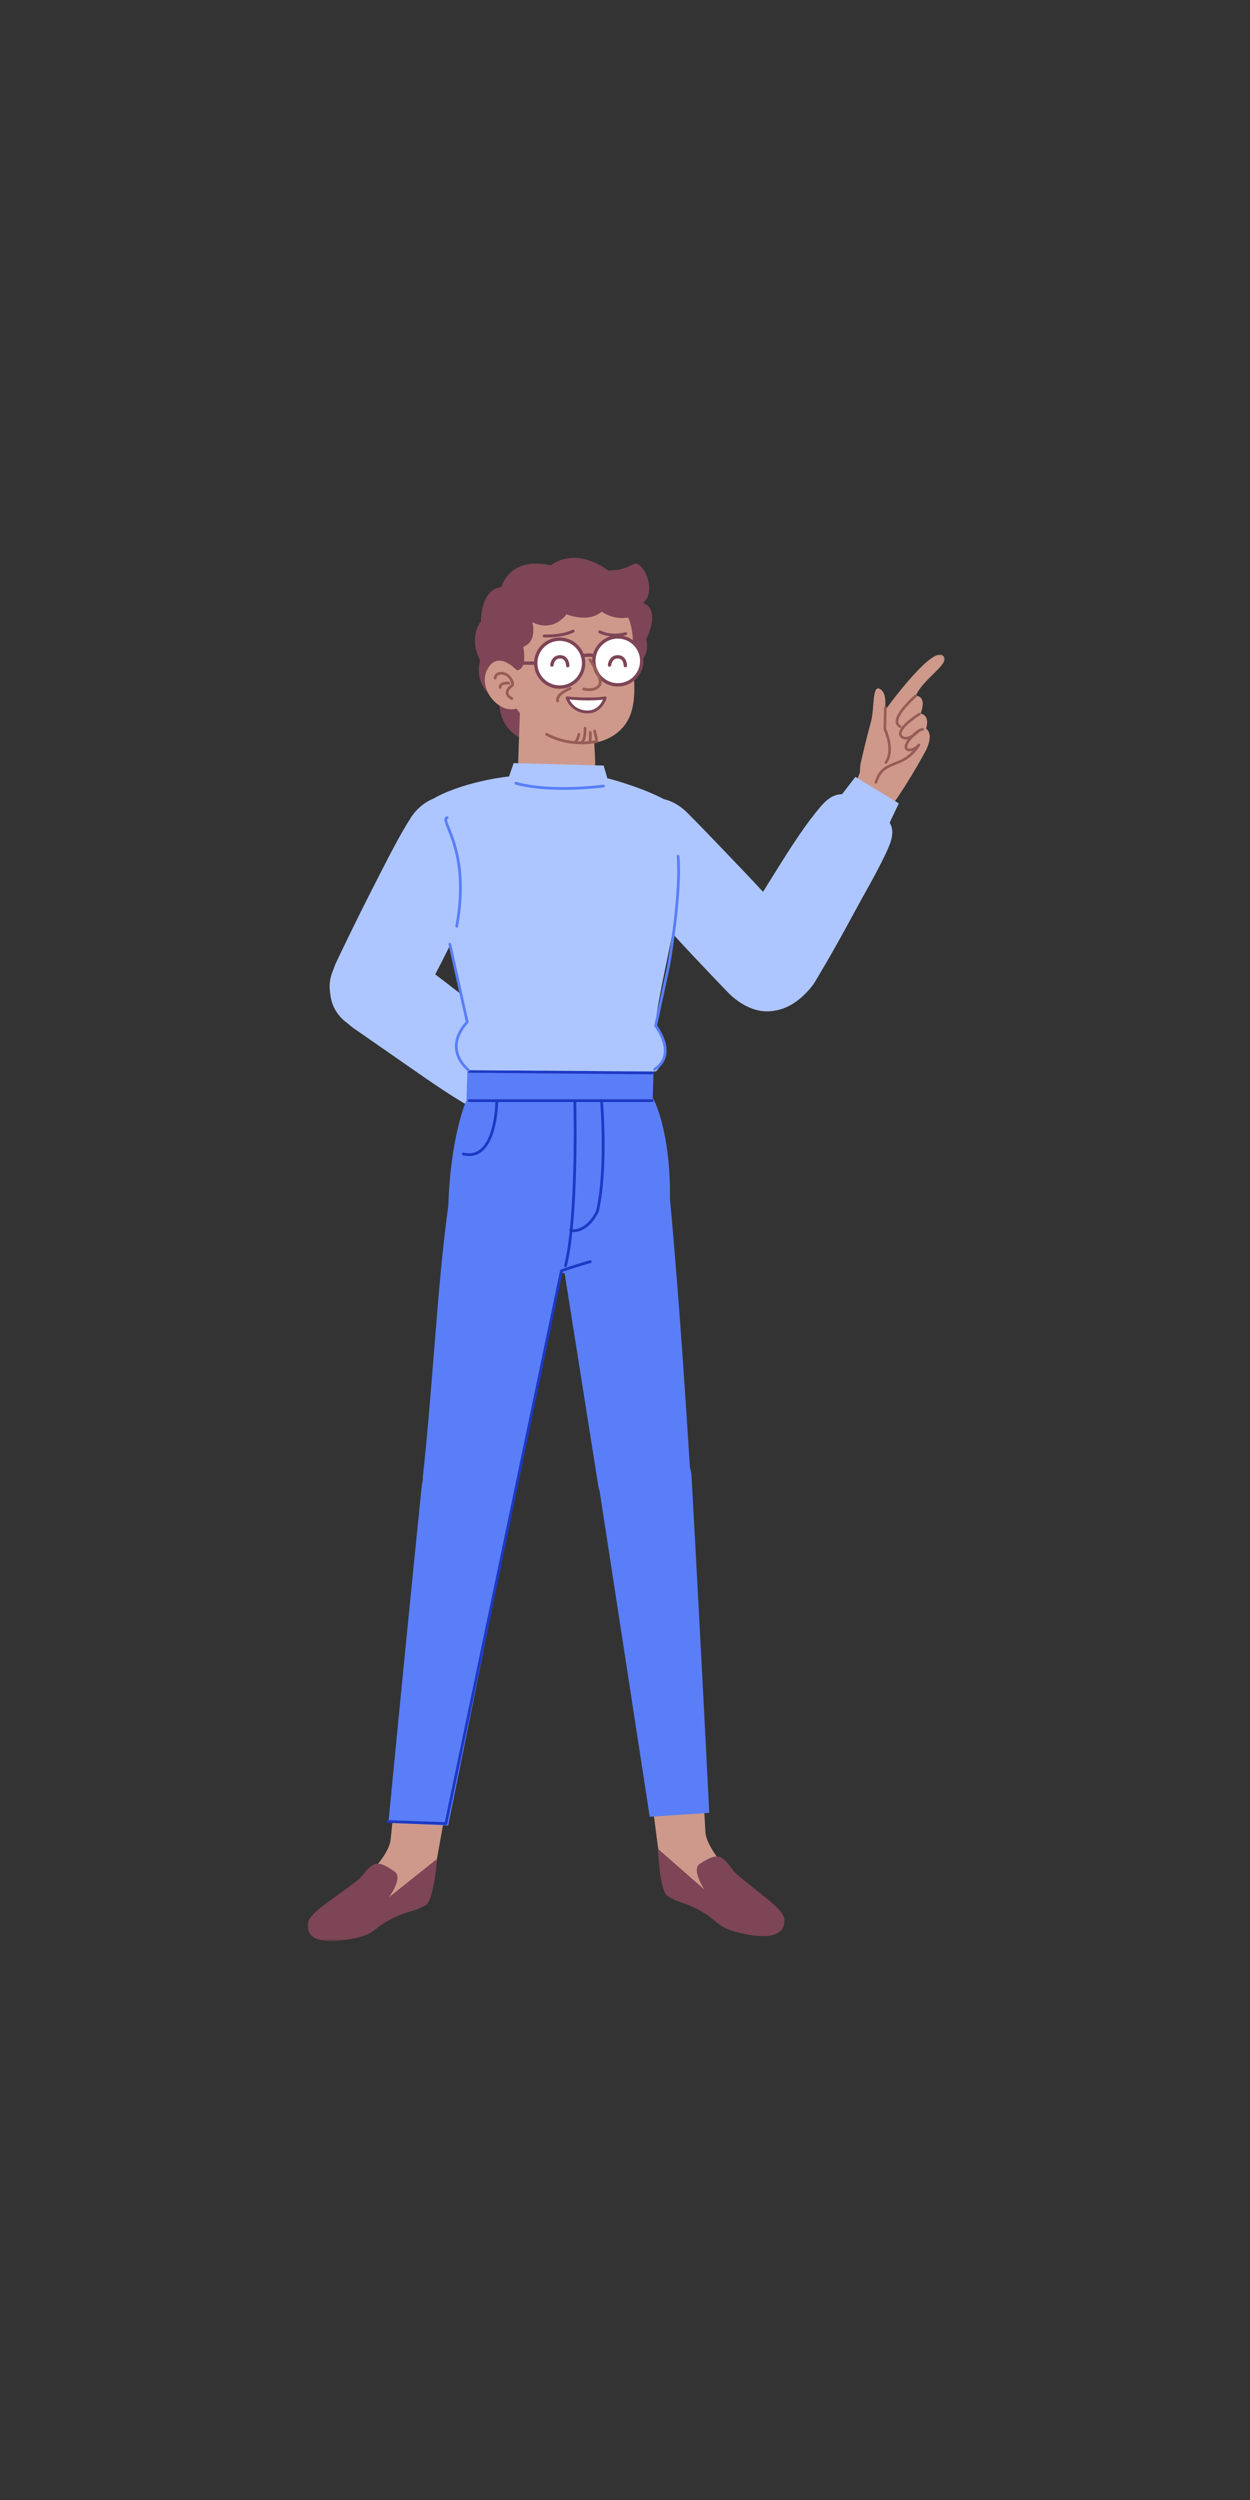<?xml version="1.0" encoding="UTF-8"?>
<svg width="512px" height="1024px" viewBox="0 0 512 1024" version="1.1" xmlns="http://www.w3.org/2000/svg" xmlns:xlink="http://www.w3.org/1999/xlink">
    <rect x="0" y="0" width="512" height="1024" fill="#333333" stroke="none"/>
    <!-- Generator: Sketch 61.2 (89653) - https://sketch.com -->
    <title>2.人物组件/6.产品经理/站立/讨论</title>
    <desc>Created with Sketch.</desc>
    <defs>
        <polygon id="path-1" points="0.737 1.039 38.925 1.039 38.925 71.003 0.737 71.003"></polygon>
        <polygon id="path-3" points="0 0.749 53.112 0.749 53.112 34.5 0 34.5"></polygon>
    </defs>
    <g id="2.人物组件/6.产品经理/站立/讨论" stroke="none" stroke-width="1" fill="none" fill-rule="evenodd">
        <g id="分组" transform="translate(348, 267.075)">
            <mask id="mask-2" fill="white">
                <use xlink:href="#path-1"></use>
            </mask>
            <g id="Clip-2"></g>
            <path d="M1.198,56.893 L14.088,24.454 C14.088,24.454 32.358,-1.062 37.779,1.179 C42.738,3.987 30.202,10.539 27.085,17.959 C32.064,18.114 29.064,25.237 29.064,25.237 C29.064,25.237 33.015,25.497 31.341,31.38 C34.771,33.918 31.137,40.492 31.137,40.492 C31.137,40.492 21.933,57.85 12.558,69.094 C12.558,69.094 -2.009,78.126 1.198,56.893" id="Fill-1" fill="#CE998A" mask="url(#mask-2)"></path>
        </g>
        <path d="M352.46,312.896 C352.46,312.896 355.049,301.583 356.704,295.855 C358.358,290.125 356.977,279.331 360.946,282.56 C363.616,284.734 362.473,290.953 361.894,295.567 C361.316,300.181 367.658,311.909 361.31,318.926 C357.025,323.665 351.025,323.729 352.46,312.896" id="Fill-3" fill="#CE998A"></path>
        <path d="M375.494,284.685 C375.687,284.911 375.661,285.25 375.435,285.444 L375.113,285.727 L374.701,286.099 C374.557,286.231 374.407,286.371 374.251,286.518 C373.359,287.356 372.467,288.255 371.636,289.177 C370.762,290.145 370.007,291.083 369.408,291.965 C367.648,294.555 367.423,296.296 368.928,297.114 C369.189,297.256 369.286,297.583 369.144,297.844 C369.002,298.105 368.675,298.202 368.414,298.06 C366.134,296.822 366.446,294.408 368.517,291.36 C369.147,290.432 369.932,289.458 370.836,288.455 C371.689,287.51 372.601,286.591 373.513,285.733 L373.974,285.305 L374.735,284.626 C374.96,284.432 375.3,284.459 375.494,284.685 Z" id="Stroke-5" fill="#965C56" fill-rule="nonzero"></path>
        <path d="M377.032,292.203 C377.188,292.456 377.109,292.788 376.855,292.944 L376.529,293.15 L376.113,293.423 C375.967,293.52 375.814,293.622 375.656,293.73 C374.753,294.347 373.849,295.013 373.008,295.701 C371.957,296.561 371.08,297.394 370.438,298.17 C369.159,299.714 368.957,300.793 369.862,301.485 C370.399,301.895 371.076,301.963 371.903,301.719 C372.653,301.499 373.479,301.035 374.325,300.4 C374.655,300.152 374.972,299.89 375.27,299.625 L375.561,299.359 C375.788,299.147 375.95,298.984 376.035,298.894 C376.238,298.677 376.579,298.666 376.796,298.869 C377.013,299.073 377.024,299.414 376.82,299.63 L376.613,299.842 C376.525,299.929 376.42,300.031 376.297,300.145 C375.891,300.525 375.445,300.905 374.971,301.261 C374.031,301.967 373.101,302.49 372.207,302.753 C371.076,303.085 370.048,302.983 369.208,302.34 C367.668,301.164 367.993,299.435 369.608,297.483 C370.301,296.646 371.225,295.768 372.326,294.867 C373.194,294.158 374.121,293.474 375.049,292.841 L375.737,292.381 L376.291,292.026 C376.544,291.871 376.876,291.95 377.032,292.203 Z" id="Stroke-7" fill="#965C56" fill-rule="nonzero"></path>
        <path d="M377.949,298.219 C378.246,298.203 378.5,298.431 378.516,298.728 C378.531,299.025 378.303,299.279 378.006,299.294 C377.185,299.338 376.091,299.955 374.723,301.265 C371.849,304.018 371.11,305.924 371.863,306.474 C372.627,307.034 374.603,306.368 375.989,304.763 C376.427,304.257 377.212,304.844 376.85,305.406 C375.619,307.32 374.293,308.815 372.831,309.999 L372.451,310.3 C370.968,311.455 369.836,312.023 367.095,313.137 L366.375,313.428 C362.208,315.1 360.559,316.539 359.288,320.641 C359.2,320.925 358.898,321.084 358.614,320.996 C358.33,320.908 358.171,320.606 358.259,320.322 C359.641,315.861 361.534,314.21 365.974,312.428 L367.305,311.887 C369.713,310.89 370.693,310.343 372.153,309.162 C372.681,308.735 373.19,308.263 373.684,307.742 L373.915,307.49 L373.77,307.54 C372.855,307.827 371.987,307.813 371.358,307.431 L371.227,307.344 C369.682,306.214 370.675,303.651 373.978,300.487 C375.514,299.016 376.821,298.279 377.949,298.219 Z" id="Stroke-9" fill="#965C56" fill-rule="nonzero"></path>
        <path d="M362.627,289.261 C362.894,289.266 363.112,289.466 363.149,289.722 L363.154,289.81 L362.982,298.566 L363.113,298.861 L363.244,299.17 C363.477,299.737 363.71,300.37 363.927,301.055 C364.615,303.224 364.997,305.409 364.912,307.464 C364.829,309.444 364.311,311.193 363.279,312.635 C363.106,312.877 362.77,312.933 362.528,312.76 C362.286,312.587 362.23,312.25 362.403,312.008 C363.302,310.751 363.762,309.203 363.836,307.419 C363.915,305.507 363.554,303.44 362.9,301.381 C362.692,300.726 362.47,300.121 362.248,299.58 L362.074,299.17 C362.025,299.059 361.985,298.973 361.957,298.915 C361.933,298.864 361.916,298.81 361.909,298.754 L361.904,298.67 L362.078,289.789 C362.083,289.491 362.329,289.255 362.627,289.261 Z" id="Stroke-11" fill="#965C56" fill-rule="nonzero"></path>
        <path d="M226.951,475.76 C226.951,475.76 207.047,464.437 207.191,455.858 C207.322,448.09 217.258,446.914 217.258,446.914 C217.258,446.914 225.13,446.879 233.615,449.146 C239.176,450.632 250.168,451.88 250.171,454.93 C250.177,458.908 239.147,455.797 237.362,458.075 C233.746,462.691 250.858,468.23 253.003,470.786 C257.197,475.78 243.55,484.247 226.951,475.76" id="Fill-13" fill="#CE998A"></path>
        <path d="M235.326,466.356 C235.529,466.122 235.885,466.097 236.119,466.301 L236.322,466.471 L236.539,466.649 C236.889,466.931 237.296,467.246 237.756,467.585 C239.074,468.557 240.552,469.53 242.155,470.437 C245.134,472.124 248.19,473.386 251.225,474.051 C251.528,474.117 251.72,474.417 251.654,474.721 C251.587,475.024 251.287,475.216 250.984,475.15 C247.828,474.459 244.671,473.155 241.6,471.416 C239.956,470.485 238.441,469.488 237.089,468.491 C236.709,468.211 236.365,467.947 236.057,467.703 L235.427,467.19 C235.41,467.175 235.395,467.161 235.381,467.15 C235.147,466.946 235.122,466.591 235.326,466.356 Z" id="Stroke-15" fill="#965C56" fill-rule="nonzero"></path>
        <path d="M231.227,469.503 C231.407,469.25 231.758,469.19 232.011,469.369 C235.784,472.039 239.504,473.978 243.007,475.303 C244.23,475.766 245.337,476.119 246.308,476.376 L246.784,476.497 L247.195,476.592 C247.343,476.624 247.442,476.643 247.489,476.651 C247.795,476.704 248,476.995 247.947,477.301 C247.894,477.607 247.603,477.813 247.297,477.76 L246.956,477.691 C246.688,477.633 246.375,477.558 246.02,477.464 C245.012,477.196 243.868,476.832 242.609,476.355 C239.019,474.997 235.215,473.014 231.361,470.288 C231.108,470.108 231.048,469.757 231.227,469.503 Z" id="Stroke-17" fill="#965C56" fill-rule="nonzero"></path>
        <path d="M226.732,471.108 C226.937,470.875 227.293,470.852 227.526,471.057 L227.809,471.295 L228.034,471.478 C228.459,471.82 228.959,472.202 229.53,472.613 C231.163,473.791 233.032,474.97 235.104,476.071 C236.832,476.988 238.628,477.811 240.483,478.513 C240.774,478.624 240.92,478.948 240.81,479.239 C240.7,479.529 240.375,479.676 240.085,479.565 C238.184,478.845 236.345,478.003 234.576,477.064 C232.457,475.939 230.545,474.732 228.872,473.526 C228.402,473.187 227.979,472.868 227.603,472.572 L227.091,472.161 C226.951,472.046 226.848,471.959 226.783,471.902 C226.55,471.697 226.527,471.341 226.732,471.108 Z" id="Stroke-19" fill="#965C56" fill-rule="nonzero"></path>
        <path d="M167.005,390.813 C167.005,390.813 149.016,378.946 138.607,393.655 C127.873,408.825 144.603,421.008 144.603,421.008 C144.603,421.008 156.588,429.291 171.313,439.563 C180.303,445.834 190.369,452.56 198.378,456.397 C207.048,460.549 210.165,456.336 215.37,448.981 C221.55,440.248 223.915,436.455 216.966,429.883 C210.339,423.618 200.392,416.406 192.936,410.467 C178.723,399.144 167.005,390.813 167.005,390.813" id="Fill-21" fill="#ADC6FF"></path>
        <polygon id="Fill-23" fill="#ADC6FF" points="208.617 463.068 220.651 446.061 210.025 436.704 196.258 456.162"></polygon>
        <path d="M333.467,402.744 C333.467,402.744 321.629,420.753 306.256,411.351 C290.404,401.655 300.959,383.854 300.959,383.854 C300.959,383.854 308.696,371.511 318.167,356.257 C323.948,346.944 330.538,336.789 336.379,330.102 C342.704,322.861 347.699,324.813 355.385,329.514 C364.514,335.095 367.718,338.332 363.931,347.115 C360.316,355.489 354.029,366.045 349.526,374.445 C340.94,390.462 333.467,402.744 333.467,402.744" id="Fill-25" fill="#ADC6FF"></path>
        <polygon id="Fill-27" fill="#ADC6FF" points="350.376 318.199 368.152 329.069 362.086 341.861 341.752 329.426"></polygon>
        <path d="M282.58,601.114 C280.169,561.931 277.28,521.45 274.243,489.301 C274.243,489.301 268.099,466.297 247.079,471.836 C226.477,477.268 228.442,503.644 228.442,503.644 L245.132,609.082 C245.132,609.082 248.14,623.461 266.767,620.338 C283.757,617.489 282.58,601.114 282.58,601.114" id="Fill-29" fill="#597EF7"></path>
        <path d="M276.038,699.311 L276.038,699.311 C268.557,698.663 262.428,705.155 263.52,712.583 C264.777,721.13 266.418,732.683 268.014,745.148 C269.66,757.977 271.049,768.606 272.12,769.856 C276.836,775.362 285.183,776.673 294.164,781.648 C301.271,785.583 302.657,787.678 311.225,788.311 C323.37,789.206 317.259,784.781 302.265,770.298 C288.908,757.397 288.954,750.639 288.954,750.639 L286.649,710.24 C286.319,704.466 281.799,699.811 276.038,699.311" id="Fill-31" fill="#CE998A"></path>
        <path d="M300.65,766.658 C310.31,775.247 321.005,781.695 321.274,786.258 C321.542,790.82 318.425,795.317 303.041,791.721 C292.513,789.261 295.169,786.765 284.8,781.559 C279.622,778.958 277.9,779.493 273.041,776.336 C270.124,773.342 269.489,757.283 269.489,757.283 L288.502,773.946 C288.502,773.946 283.132,765.795 286.541,763.517 C289.949,761.238 293.138,759.591 295.445,760.887 C297.751,762.185 300.65,766.658 300.65,766.658" id="Fill-33" fill="#7D4556"></path>
        <path d="M283.198,603.687 C286.978,671.545 290.515,742.521 290.515,742.521 L266.127,744.156 L245.268,608.502 C245.268,608.502 244.747,588.067 263.547,586.254 C280.512,584.62 283.198,603.687 283.198,603.687" id="Fill-35" fill="#597EF7"></path>
        <path d="M173.223,604.718 C177.435,565.688 179.186,525.383 183.698,493.407 C183.698,493.407 193.895,470.711 214.637,477.212 C234.968,483.585 231.791,509.843 231.791,509.843 L210.774,612.585 C210.774,612.585 206.598,628.628 188.135,624.65 C171.293,621.021 173.223,604.718 173.223,604.718" id="Fill-37" fill="#597EF7"></path>
        <path d="M175.239,703.112 L175.239,703.112 C182.74,702.809 188.565,709.577 187.131,716.947 C185.481,725.426 183.312,736.892 181.143,749.27 C178.91,762.011 177.033,772.564 175.905,773.764 C170.94,779.047 162.54,779.972 153.34,784.528 C146.06,788.132 144.581,790.16 135.992,790.397 C123.819,790.733 130.126,786.595 145.77,772.819 C159.708,760.544 159.972,753.793 159.972,753.793 L164.136,713.542 C164.73,707.788 169.459,703.346 175.239,703.112" id="Fill-39" fill="#CE998A"></path>
        <g id="分组" transform="translate(126, 760.576)">
            <mask id="mask-4" fill="white">
                <use xlink:href="#path-3"></use>
            </mask>
            <g id="Clip-42"></g>
            <path d="M21.552,8.679 C11.507,16.815 0.525,22.764 0.048,27.309 C-0.429,31.856 2.477,36.491 18.011,33.608 C28.641,31.634 26.102,29.018 36.7,24.294 C41.991,21.933 43.688,22.548 48.685,19.617 C51.738,16.761 53.112,0.749 53.112,0.749 L33.351,16.52 C33.351,16.52 39.09,8.624 35.79,6.191 C32.49,3.758 29.381,1.965 27.018,3.155 C24.652,4.344 21.552,8.679 21.552,8.679" id="Fill-41" fill="#7D4556" mask="url(#mask-4)"></path>
        </g>
        <path d="M172.796,608.153 C165.896,675.765 159.095,746.504 159.095,746.504 L183.579,747.773 L210.462,614.71 C210.462,614.71 211.925,594.32 193.227,591.644 C176.355,589.229 172.796,608.153 172.796,608.153" id="Fill-43" fill="#597EF7"></path>
        <path d="M274.265,494.893 C275.392,471.241 270.208,454.441 267.365,449.68 C206.293,451.426 191.077,450.624 191.077,450.624 C191.077,450.624 184.349,465.414 183.596,495.162 C183.596,495.162 206.444,521.443 230.71,521.443 C252.586,521.443 274.265,494.893 274.265,494.893" id="Fill-45" fill="#597EF7"></path>
        <path d="M267.366,449.681 L267.711,438.188 L191.425,439.085 L191.077,450.596 C191.077,450.596 230.656,452.12 267.366,449.681" id="Fill-47" fill="#597EF7"></path>
        <path d="M235.422,450.323 C235.732,450.315 235.991,450.56 235.999,450.87 L236.063,454.054 L236.07,454.476 C236.239,465.457 236.141,477.681 235.579,489.224 L235.453,491.646 C234.822,503.069 233.758,512.29 232.182,518.597 C232.106,518.898 231.801,519.081 231.499,519.006 C231.198,518.931 231.015,518.625 231.09,518.324 C232.755,511.667 233.848,501.645 234.455,489.169 C234.985,478.294 235.102,466.806 234.971,456.331 L234.904,452.176 L234.875,450.9 C234.866,450.59 235.111,450.331 235.422,450.323 Z" id="Stroke-49" fill="#1D39C4" fill-rule="nonzero"></path>
        <path d="M234.301,503.585 L234.291,503.53 L234.268,503.438 C234.268,503.435 234.268,503.433 234.27,503.432 L234.281,503.435 C234.428,503.49 234.659,503.528 234.941,503.536 C235.66,503.557 236.557,503.385 237.491,503.003 C239.949,501.999 242.249,499.789 244.031,496.221 L244.193,495.889 L244.322,495.302 C245.165,491.367 245.748,486.766 246.097,481.628 L246.154,480.767 C246.644,472.893 246.58,464.471 246.176,456.459 L246.084,454.749 C246.052,454.205 246.02,453.686 245.988,453.196 L245.857,451.354 C245.831,451.044 246.061,450.773 246.371,450.747 C246.681,450.722 246.952,450.952 246.978,451.262 L247.059,452.356 L247.143,453.625 C247.197,454.477 247.249,455.406 247.3,456.402 C247.705,464.453 247.77,472.914 247.276,480.837 C246.931,486.376 246.325,491.325 245.422,495.54 L245.277,496.199 L245.236,496.317 C243.311,500.359 240.729,502.895 237.916,504.044 C235.719,504.942 233.364,504.875 233.191,503.766 C233.143,503.459 233.353,503.171 233.66,503.123 C233.936,503.08 234.197,503.246 234.281,503.503 L234.301,503.585 Z" id="Stroke-51" fill="#1D39C4" fill-rule="nonzero"></path>
        <path d="M203.477,450.359 C203.787,450.359 204.039,450.611 204.039,450.922 L204.029,451.528 C204.025,451.637 204.021,451.758 204.017,451.889 C203.988,452.651 203.938,453.499 203.859,454.412 C203.634,457.023 203.228,459.634 202.595,462.077 C200.469,470.29 196.317,474.765 189.625,473.22 C189.323,473.15 189.134,472.848 189.204,472.545 C189.274,472.243 189.576,472.054 189.878,472.124 C195.805,473.492 199.512,469.495 201.506,461.795 C202.121,459.419 202.518,456.868 202.738,454.315 C202.8,453.6 202.844,452.926 202.873,452.304 L202.908,451.349 C202.913,451.16 202.914,451.016 202.914,450.922 C202.914,450.611 203.166,450.359 203.477,450.359 Z" id="Stroke-53" fill="#1D39C4" fill-rule="nonzero"></path>
        <path d="M242.312,516.616 C242.397,516.914 242.224,517.226 241.925,517.311 L240.32,517.778 L239.935,517.891 C238.441,518.332 236.947,518.784 235.554,519.222 L234.496,519.559 L233.447,519.901 C232.448,520.231 231.604,520.526 230.942,520.778 L230.435,520.976 L183.194,747.06 C183.145,747.299 182.949,747.474 182.713,747.503 L182.624,747.507 L158.972,746.663 C158.661,746.652 158.419,746.391 158.43,746.081 C158.44,745.801 158.652,745.577 158.92,745.543 L159.012,745.539 L182.19,746.366 L229.396,520.456 C229.427,520.306 229.517,520.177 229.644,520.097 L229.725,520.054 L230.099,519.899 C230.901,519.577 232.029,519.18 233.429,518.722 L234.854,518.264 L235.217,518.149 C236.337,517.797 237.521,517.436 238.717,517.079 L240.374,516.59 L241.616,516.229 C241.915,516.144 242.226,516.317 242.312,516.616 Z" id="Stroke-55" fill="#1D39C4" fill-rule="nonzero"></path>
        <path d="M267.118,450.262 C267.429,450.262 267.681,450.514 267.681,450.824 C267.681,451.104 267.477,451.336 267.21,451.379 L267.118,451.387 L192.118,451.387 C191.808,451.387 191.556,451.135 191.556,450.824 C191.556,450.545 191.76,450.313 192.027,450.269 L192.118,450.262 L267.118,450.262 Z" id="Stroke-57" fill="#1D39C4" fill-rule="nonzero"></path>
        <path d="M192.123,438.262 L267.399,438.919 C267.71,438.922 267.96,439.176 267.957,439.486 C267.954,439.766 267.748,439.996 267.481,440.037 L267.389,440.044 L192.113,439.387 C191.803,439.384 191.553,439.13 191.556,438.819 C191.558,438.54 191.764,438.31 192.032,438.268 L192.123,438.262 Z" id="Stroke-59" fill="#1D39C4" fill-rule="nonzero"></path>
        <path d="M326.175,380.767 C326.175,380.767 340.617,396.012 326.43,409.005 C311.964,422.254 297.954,406.26 297.954,406.26 C297.954,406.26 287.716,395.781 275.738,382.701 C266.376,372.48 259.152,364.672 253.785,357.561 C247.994,349.888 248.214,339.181 254.859,333.096 C264.957,323.847 274.737,326.152 281.511,332.905 C288.098,339.472 296.712,348.606 303.813,356.005 C317.463,370.233 326.175,380.767 326.175,380.767" id="Fill-61" fill="#ADC6FF"></path>
        <path d="M171.845,410.921 C171.845,410.921 162.624,429.787 145.485,421.048 C128.009,412.136 138.084,393.413 138.084,393.413 C138.084,393.413 144.315,380.155 152.375,364.352 C158.669,352.006 163.452,342.506 168.234,334.988 C173.393,326.876 183.5,323.335 191.526,327.427 C203.726,333.647 204.99,343.615 201.036,352.325 C197.192,360.794 191.654,372.062 187.208,381.302 C178.662,399.071 171.845,410.921 171.845,410.921" id="Fill-63" fill="#ADC6FF"></path>
        <path d="M204.416,287.539 C204.416,287.539 193.517,282.092 196.686,270.467 C191.619,260.759 197.013,254.459 197.013,254.459 C197.013,254.459 196.754,241.486 205.316,240.446 C210.242,226.954 225.551,231.622 225.551,231.622 C225.551,231.622 234.935,223.373 249.162,233.692 C259.292,233.69 259.149,228.665 262.527,232.042 C265.905,235.418 267.654,243.544 263.435,246.922 C271.032,249.875 264.644,262.01 264.644,262.01 C264.644,262.01 267.339,268.807 258.899,274.295 C250.458,279.785 247.764,296.267 233.607,301.933 C219.987,307.384 205.197,303.494 204.416,287.539" id="Fill-65" fill="#7D4556"></path>
        <path d="M212.256,311.64 L213.051,289.224 L242.805,291.881 L243.769,311.415 C244.2,320.136 237.355,327.495 228.625,327.698 C228.46,327.701 228.292,327.704 228.126,327.708 C219.199,327.92 211.938,320.565 212.256,311.64" id="Fill-67" fill="#CE998A"></path>
        <path d="M218.031,254.844 C218.031,254.844 220.302,262.628 214.335,264.963 C216.089,275.082 211.613,274.5 211.613,274.5 C211.613,274.5 203.919,265.953 199.613,274.178 C195.521,281.99 204.27,292.479 211.551,290.261 C225.242,309.134 249.954,308.415 257.216,294.923 C261.629,286.724 259.031,275.424 259.287,270.014 C259.919,256.718 257.208,252.891 257.208,252.891 C257.208,252.891 252.237,254.313 246.44,250.557 C240.821,255.353 232.041,251.598 232.041,251.598 C232.041,251.598 226.853,259.253 218.031,254.844" id="Fill-69" fill="#CE998A"></path>
        <path d="M202.66,276.475 C203.242,275.529 204.355,275.052 206.016,275.26 C209.135,275.649 211.729,280.163 209.957,281.345 C209.081,281.93 208.442,282.7 208.299,283.399 C208.137,284.188 208.59,284.937 209.908,285.635 C210.183,285.78 210.288,286.12 210.142,286.395 C209.997,286.67 209.657,286.774 209.382,286.629 C207.656,285.716 206.924,284.503 207.197,283.173 C207.409,282.136 208.233,281.143 209.333,280.41 L209.344,280.376 C209.358,280.315 209.373,280.17 209.345,279.946 C209.294,279.537 209.112,279.03 208.829,278.537 C208.153,277.361 207.088,276.527 205.877,276.376 C204.636,276.221 203.959,276.511 203.619,277.064 C203.476,277.295 203.415,277.531 203.4,277.691 L203.396,277.765 L203.389,277.856 C203.346,278.123 203.114,278.327 202.834,278.327 C202.555,278.327 202.322,278.124 202.279,277.856 L202.271,277.765 C202.271,277.421 202.367,276.951 202.66,276.475 Z" id="Stroke-71" fill="#965C56" fill-rule="nonzero"></path>
        <path d="M206.533,279.329 C207.104,279.229 207.699,279.214 208.239,279.247 L208.443,279.263 C208.752,279.295 208.976,279.572 208.943,279.881 C208.911,280.19 208.634,280.414 208.325,280.382 L208.171,280.37 C207.71,280.342 207.197,280.355 206.726,280.437 C205.872,280.586 205.446,280.889 205.437,281.408 L205.442,281.523 C205.47,281.833 205.242,282.106 204.933,282.134 C204.623,282.163 204.35,281.935 204.321,281.625 C204.201,280.302 205.114,279.576 206.533,279.329 Z" id="Stroke-73" fill="#965C56" fill-rule="nonzero"></path>
        <path d="M239.059,271.619 C239.061,277.04 234.667,281.433 229.248,281.435 C223.827,281.437 219.432,277.043 219.432,271.622 C219.43,266.202 223.824,261.808 229.243,261.806 C234.663,261.806 239.058,266.2 239.059,271.619" id="Fill-75" fill="#FFFFFF"></path>
        <path d="M229.243,261.115 C223.442,261.116 218.739,265.821 218.74,271.622 C218.74,277.425 223.445,282.128 229.248,282.127 C235.05,282.125 239.752,277.421 239.751,271.619 C239.749,265.913 235.198,261.269 229.528,261.118 L229.243,261.115 Z M229.243,262.498 C234.281,262.498 238.366,266.582 238.368,271.619 C238.369,276.658 234.286,280.742 229.248,280.744 C224.209,280.745 220.123,276.661 220.123,271.622 C220.122,266.673 224.064,262.643 228.979,262.501 L229.243,262.498 Z" id="Stroke-77" fill="#7D4556" fill-rule="nonzero"></path>
        <path d="M262.862,270.696 C262.863,276.116 258.47,280.511 253.05,280.512 C247.631,280.512 243.234,276.12 243.234,270.699 C243.233,265.28 247.626,260.885 253.046,260.883 C258.465,260.883 262.86,265.275 262.862,270.696" id="Fill-79" fill="#FFFFFF"></path>
        <path d="M253.045,260.192 C247.244,260.193 242.541,264.898 242.543,270.699 C242.543,276.501 247.248,281.204 253.05,281.204 C258.852,281.202 263.555,276.497 263.553,270.696 C263.552,264.989 259,260.346 253.33,260.195 L253.045,260.192 Z M253.046,261.575 C258.084,261.575 262.169,265.658 262.17,270.696 C262.172,275.734 258.088,279.819 253.05,279.821 C248.011,279.821 243.926,275.737 243.926,270.699 C243.924,265.75 247.866,261.72 252.782,261.579 L253.046,261.575 Z" id="Stroke-81" fill="#7D4556" fill-rule="nonzero"></path>
        <path d="M241.326,269.814 C241.582,269.638 241.932,269.703 242.108,269.959 L242.294,270.235 C242.404,270.4 242.522,270.582 242.648,270.779 L242.777,270.981 C243.276,271.767 243.774,272.603 244.241,273.453 C244.634,274.171 244.987,274.867 245.288,275.532 C246.427,278.038 246.786,279.896 245.994,280.985 C245.25,282.007 244.201,282.626 242.944,282.902 C241.852,283.142 240.703,283.109 239.61,282.913 L239.31,282.855 C239.13,282.816 238.988,282.781 238.893,282.752 C238.595,282.665 238.424,282.352 238.512,282.054 C238.599,281.756 238.912,281.585 239.21,281.673 L239.442,281.732 C239.543,281.755 239.666,281.78 239.809,281.806 C240.769,281.978 241.777,282.006 242.703,281.803 C243.707,281.582 244.514,281.106 245.084,280.323 C245.537,279.701 245.233,278.13 244.264,275.997 C243.975,275.36 243.635,274.688 243.254,273.994 C242.8,273.167 242.314,272.351 241.827,271.583 L241.466,271.023 L241.181,270.596 C241.005,270.34 241.07,269.99 241.326,269.814 Z" id="Stroke-83" fill="#965C56" fill-rule="nonzero"></path>
        <path d="M232.306,285.847 C232.306,285.847 241.389,286.882 247.875,285.844 C247.875,285.844 246.06,292.33 239.574,291.553 C233.812,290.863 232.306,285.847 232.306,285.847" id="Fill-85" fill="#FFFFFF"></path>
        <path d="M247.781,285.261 C246.445,285.474 244.93,285.609 243.27,285.673 C240.602,285.775 237.739,285.69 234.939,285.487 L233.767,285.394 L232.533,285.277 C232.467,285.27 232.414,285.265 232.373,285.26 C231.952,285.212 231.618,285.611 231.74,286.017 C231.804,286.228 231.938,286.576 232.156,287.015 C232.516,287.737 232.991,288.459 233.594,289.133 C235.043,290.752 236.996,291.84 239.504,292.14 C242.7,292.523 245.125,291.315 246.832,289.091 C247.347,288.419 247.758,287.702 248.075,286.985 C248.267,286.552 248.386,286.21 248.444,286.003 C248.56,285.588 248.207,285.192 247.781,285.261 Z M233.38,286.804 L233.238,286.533 L234.046,286.604 C234.306,286.625 234.575,286.646 234.854,286.666 C237.694,286.872 240.598,286.958 243.315,286.854 L243.947,286.826 C244.781,286.784 245.579,286.723 246.336,286.643 L246.964,286.569 L246.994,286.507 C246.713,287.143 246.348,287.78 245.894,288.371 C244.426,290.284 242.395,291.296 239.644,290.966 C237.434,290.702 235.739,289.758 234.475,288.345 C234.034,287.853 233.672,287.33 233.38,286.804 Z" id="Stroke-87" fill="#7D4556" fill-rule="nonzero"></path>
        <path d="M245.093,258.546 C245.232,258.25 245.584,258.124 245.879,258.263 C248.8,259.637 252.432,259.985 256.134,258.966 C256.449,258.879 256.774,259.064 256.861,259.378 C256.948,259.693 256.763,260.018 256.448,260.105 C252.47,261.2 248.549,260.825 245.376,259.332 C245.081,259.193 244.954,258.841 245.093,258.546 Z" id="Stroke-89" fill="#7D4556" fill-rule="nonzero"></path>
        <path d="M241.362,267.639 L241.864,267.657 C242.522,267.693 243.128,267.784 243.672,267.937 L243.94,268.019 L243.503,269.331 C243.02,269.171 242.441,269.074 241.787,269.038 C240.895,268.988 239.928,269.052 238.975,269.188 L238.629,269.241 C238.47,269.267 238.333,269.291 238.221,269.313 L238.032,269.352 L237.731,268.002 L238.024,267.943 C238.25,267.901 238.504,267.858 238.779,267.819 C239.642,267.695 240.518,267.627 241.362,267.639 Z" id="Stroke-91" fill="#7D4556" fill-rule="nonzero"></path>
        <path d="M253.043,268.343 C254.705,268.343 255.814,269.206 256.403,270.578 C256.739,271.361 256.848,272.127 256.848,272.666 C256.849,273.048 256.539,273.358 256.157,273.358 C255.775,273.358 255.466,273.049 255.465,272.667 C255.465,272.584 255.455,272.418 255.424,272.197 C255.371,271.828 255.276,271.459 255.132,271.123 C254.747,270.226 254.105,269.726 253.043,269.726 C251.953,269.726 251.252,270.206 250.798,271.049 C250.631,271.359 250.512,271.698 250.434,272.037 C250.387,272.238 250.366,272.388 250.36,272.461 C250.331,272.842 249.999,273.127 249.618,273.098 C249.237,273.069 248.952,272.737 248.981,272.356 C249.02,271.846 249.186,271.126 249.58,270.394 C250.261,269.128 251.408,268.343 253.043,268.343 Z" id="Stroke-93" fill="#7D4556" fill-rule="nonzero"></path>
        <path d="M229.433,268.348 C231.095,268.348 232.204,269.21 232.792,270.583 C233.127,271.366 233.237,272.132 233.237,272.671 C233.237,273.053 232.927,273.362 232.545,273.362 C232.163,273.362 231.854,273.053 231.854,272.671 L231.848,272.533 C231.842,272.446 231.831,272.333 231.812,272.201 C231.759,271.832 231.665,271.464 231.52,271.127 C231.136,270.23 230.494,269.731 229.433,269.731 C228.343,269.731 227.641,270.211 227.187,271.054 C227.02,271.364 226.9,271.702 226.822,272.041 L226.778,272.257 C226.761,272.35 226.752,272.422 226.749,272.466 C226.719,272.847 226.387,273.132 226.006,273.102 C225.625,273.073 225.34,272.741 225.37,272.36 C225.409,271.85 225.575,271.13 225.97,270.398 C226.651,269.133 227.798,268.349 229.433,268.348 Z" id="Stroke-95" fill="#7D4556" fill-rule="nonzero"></path>
        <g id="分组" transform="translate(209.5, 270.075)">
            <line x1="9.932" y1="1.547" x2="0.231" y2="1.549" id="Fill-97"></line>
            <line x1="9.932" y1="1.547" x2="0.231" y2="1.549" id="Stroke-99" stroke="#7D4556" stroke-width="1.383"></line>
        </g>
        <path d="M234.483,257.957 C234.774,257.809 235.13,257.925 235.278,258.216 C235.425,258.507 235.309,258.863 235.018,259.011 C233.811,259.624 232.374,260.09 230.755,260.428 C228.298,260.94 225.762,261.113 223.614,261.093 L222.87,261.077 C222.544,261.062 222.291,260.786 222.306,260.46 C222.32,260.134 222.596,259.881 222.922,259.896 L223.154,259.903 C225.316,259.954 227.972,259.801 230.513,259.271 C232.038,258.952 233.379,258.518 234.483,257.957 Z" id="Stroke-100" fill="#7D4556" fill-rule="nonzero"></path>
        <path d="M239.617,297.673 C239.927,297.66 240.189,297.901 240.201,298.212 L240.206,298.358 C240.226,299.253 240.186,300.312 240.037,301.333 C239.809,302.896 239.376,304.017 238.591,304.54 C238.333,304.713 237.983,304.643 237.811,304.385 C237.639,304.126 237.708,303.777 237.967,303.605 C238.399,303.316 238.739,302.435 238.924,301.17 C239.042,300.358 239.087,299.506 239.085,298.752 L239.077,298.257 C239.065,297.947 239.306,297.685 239.617,297.673 Z" id="Stroke-102" fill="#965C56" fill-rule="nonzero"></path>
        <path d="M241.736,299.424 C242.046,299.4 242.317,299.632 242.34,299.942 L242.36,300.265 L242.366,300.38 C242.401,301.127 242.403,301.917 242.353,302.663 C242.313,303.25 242.241,303.77 242.132,304.209 C242.057,304.51 241.751,304.694 241.45,304.618 C241.149,304.543 240.965,304.238 241.04,303.936 C241.132,303.57 241.194,303.113 241.23,302.586 C241.278,301.89 241.275,301.14 241.242,300.432 L241.219,300.028 C241.195,299.719 241.427,299.448 241.736,299.424 Z" id="Stroke-104" fill="#965C56" fill-rule="nonzero"></path>
        <path d="M237.227,300.214 C237.531,300.279 237.725,300.578 237.66,300.882 L237.591,301.173 C237.571,301.254 237.547,301.346 237.519,301.446 C237.406,301.864 237.272,302.283 237.119,302.677 C236.764,303.59 236.365,304.242 235.844,304.555 C235.578,304.715 235.232,304.63 235.072,304.363 C234.93,304.127 234.982,303.827 235.182,303.651 L235.264,303.591 C235.505,303.447 235.801,302.963 236.07,302.27 C236.208,301.916 236.33,301.534 236.434,301.151 L236.499,300.902 C236.527,300.792 236.547,300.705 236.56,300.646 C236.618,300.373 236.866,300.189 237.137,300.202 L237.227,300.214 Z" id="Stroke-106" fill="#965C56" fill-rule="nonzero"></path>
        <path d="M243.402,298.854 C243.674,298.79 243.947,298.935 244.051,299.185 L244.079,299.272 L244.859,302.58 C244.93,302.882 244.743,303.185 244.441,303.256 C244.168,303.32 243.896,303.175 243.792,302.925 L243.764,302.838 L242.984,299.53 C242.913,299.228 243.1,298.925 243.402,298.854 Z" id="Stroke-108" fill="#965C56" fill-rule="nonzero"></path>
        <path d="M223.382,300.501 C223.53,300.228 223.871,300.125 224.144,300.272 C224.496,300.462 224.851,300.643 225.209,300.815 C231.05,303.633 237.242,304.177 242.752,303.419 C243.118,303.368 243.45,303.315 243.746,303.262 L243.961,303.222 C244.167,303.182 244.306,303.152 244.374,303.135 C244.676,303.063 244.98,303.249 245.053,303.551 C245.125,303.853 244.939,304.156 244.637,304.229 L244.174,304.326 L243.706,304.411 C243.459,304.453 243.192,304.494 242.906,304.533 C237.195,305.319 230.79,304.756 224.721,301.829 C224.347,301.649 223.977,301.46 223.611,301.263 C223.338,301.116 223.235,300.775 223.382,300.501 Z" id="Stroke-110" fill="#965C56" fill-rule="nonzero"></path>
        <path d="M234.127,281.749 C234.24,282.038 234.097,282.365 233.808,282.478 L233.547,282.586 C233.404,282.648 233.226,282.728 233.022,282.825 C232.426,283.108 231.831,283.43 231.277,283.784 C229.561,284.883 228.688,286.006 228.958,286.996 C229.04,287.296 228.864,287.605 228.564,287.687 C228.264,287.769 227.955,287.592 227.873,287.293 C227.426,285.656 228.575,284.178 230.671,282.837 C231.268,282.455 231.904,282.11 232.54,281.809 L232.963,281.615 L233.398,281.431 C233.687,281.317 234.013,281.46 234.127,281.749 Z" id="Stroke-112" fill="#965C56" fill-rule="nonzero"></path>
        <path d="M208.497,318.037 L210.393,312.568 L247.269,313.574 L248.751,318.752 C248.751,318.752 274.995,325.45 280.063,333.898 C286.386,344.435 268.797,406.268 268.539,420.179 C277.174,430.649 268.693,438.862 268.693,438.862 L191.935,438.356 C191.935,438.356 184.042,430.066 191.373,418.646 C188.37,398.221 168.654,331.636 178.629,326.473 C191.862,319.622 208.497,318.037 208.497,318.037" id="Fill-114" fill="#ADC6FF"></path>
        <path d="M277.692,350.126 C278.002,350.1 278.273,350.33 278.299,350.64 C278.682,355.249 278.561,361.111 278.021,367.939 C277.656,372.557 277.111,377.467 276.435,382.502 C275.979,385.898 275.491,389.149 275.002,392.142 L274.592,394.592 L274.346,395.983 L269.143,420.045 L269.381,420.374 C269.42,420.429 269.459,420.485 269.499,420.543 L269.622,420.722 C270.096,421.423 270.569,422.206 271.012,423.054 C272.431,425.776 273.215,428.526 273.02,431.124 C272.802,434.039 271.348,436.534 268.476,438.438 C268.217,438.61 267.868,438.539 267.697,438.28 C267.525,438.022 267.596,437.672 267.855,437.501 C270.436,435.789 271.706,433.609 271.898,431.04 C272.075,428.686 271.346,426.127 270.014,423.574 C269.593,422.767 269.141,422.02 268.69,421.353 L268.5,421.076 C268.323,420.823 268.185,420.638 268.099,420.529 C268.015,420.424 267.972,420.293 267.977,420.16 L267.989,420.061 L273.243,395.763 L273.421,394.758 L273.819,392.402 L273.892,391.961 C274.379,388.978 274.866,385.737 275.32,382.353 C275.994,377.336 276.536,372.446 276.899,367.85 C277.435,361.078 277.555,355.272 277.178,350.733 C277.152,350.423 277.382,350.151 277.692,350.126 Z" id="Stroke-116" fill="#597EF7" fill-rule="nonzero"></path>
        <path d="M210.76,320.663 C210.843,320.363 211.153,320.188 211.453,320.272 C214.723,321.183 218.512,321.784 222.718,322.109 C229.024,322.597 235.782,322.444 242.287,321.894 C243.219,321.815 244.091,321.732 244.893,321.648 L246.336,321.487 L247.113,321.39 C247.421,321.348 247.705,321.564 247.747,321.871 C247.788,322.179 247.573,322.463 247.265,322.505 L246.922,322.549 C246.643,322.584 246.318,322.623 245.948,322.665 L245.01,322.767 C244.201,322.852 243.322,322.935 242.382,323.015 C235.821,323.57 229.007,323.724 222.631,323.231 C218.358,322.901 214.498,322.288 211.151,321.355 C210.851,321.272 210.676,320.962 210.76,320.663 Z" id="Stroke-118" fill="#597EF7" fill-rule="nonzero"></path>
        <path d="M182.405,337.484 C181.77,335.69 181.817,334.765 182.957,334.386 C183.252,334.287 183.57,334.447 183.668,334.742 C183.757,335.007 183.636,335.291 183.396,335.417 L183.312,335.453 C183.061,335.537 183.034,335.86 183.4,336.923 L183.526,337.277 C183.529,337.249 185.346,341.798 186.053,343.882 L186.102,344.027 C189.341,353.755 190.257,364.932 187.63,379.506 C187.575,379.812 187.283,380.015 186.977,379.96 C186.671,379.905 186.468,379.612 186.523,379.307 C189.069,365.179 188.246,354.329 185.203,344.895 L185.034,344.382 C184.647,343.219 183.829,341.091 183.221,339.541 L182.471,337.669 L182.405,337.484 Z" id="Stroke-120" fill="#597EF7" fill-rule="nonzero"></path>
        <path d="M184.139,386.177 C184.412,386.117 184.682,386.265 184.783,386.517 L184.81,386.604 L191.922,418.524 C191.964,418.716 191.904,418.916 191.763,419.052 L191.63,419.185 C191.5,419.32 191.322,419.515 191.108,419.767 C190.605,420.358 190.102,421.036 189.632,421.79 C186.45,426.892 186.434,432.261 191.687,437.357 C191.887,437.551 192.095,437.745 192.31,437.937 C192.542,438.144 192.561,438.5 192.354,438.731 C192.147,438.963 191.792,438.983 191.56,438.776 C191.333,438.573 191.115,438.369 190.903,438.164 C185.222,432.653 185.24,426.706 188.677,421.194 C189.178,420.392 189.714,419.67 190.251,419.038 C190.392,418.872 190.527,418.72 190.652,418.584 L190.757,418.47 L183.712,386.849 C183.651,386.576 183.8,386.305 184.051,386.204 L184.139,386.177 Z" id="Stroke-122" fill="#597EF7" fill-rule="nonzero"></path>
    </g>
</svg>